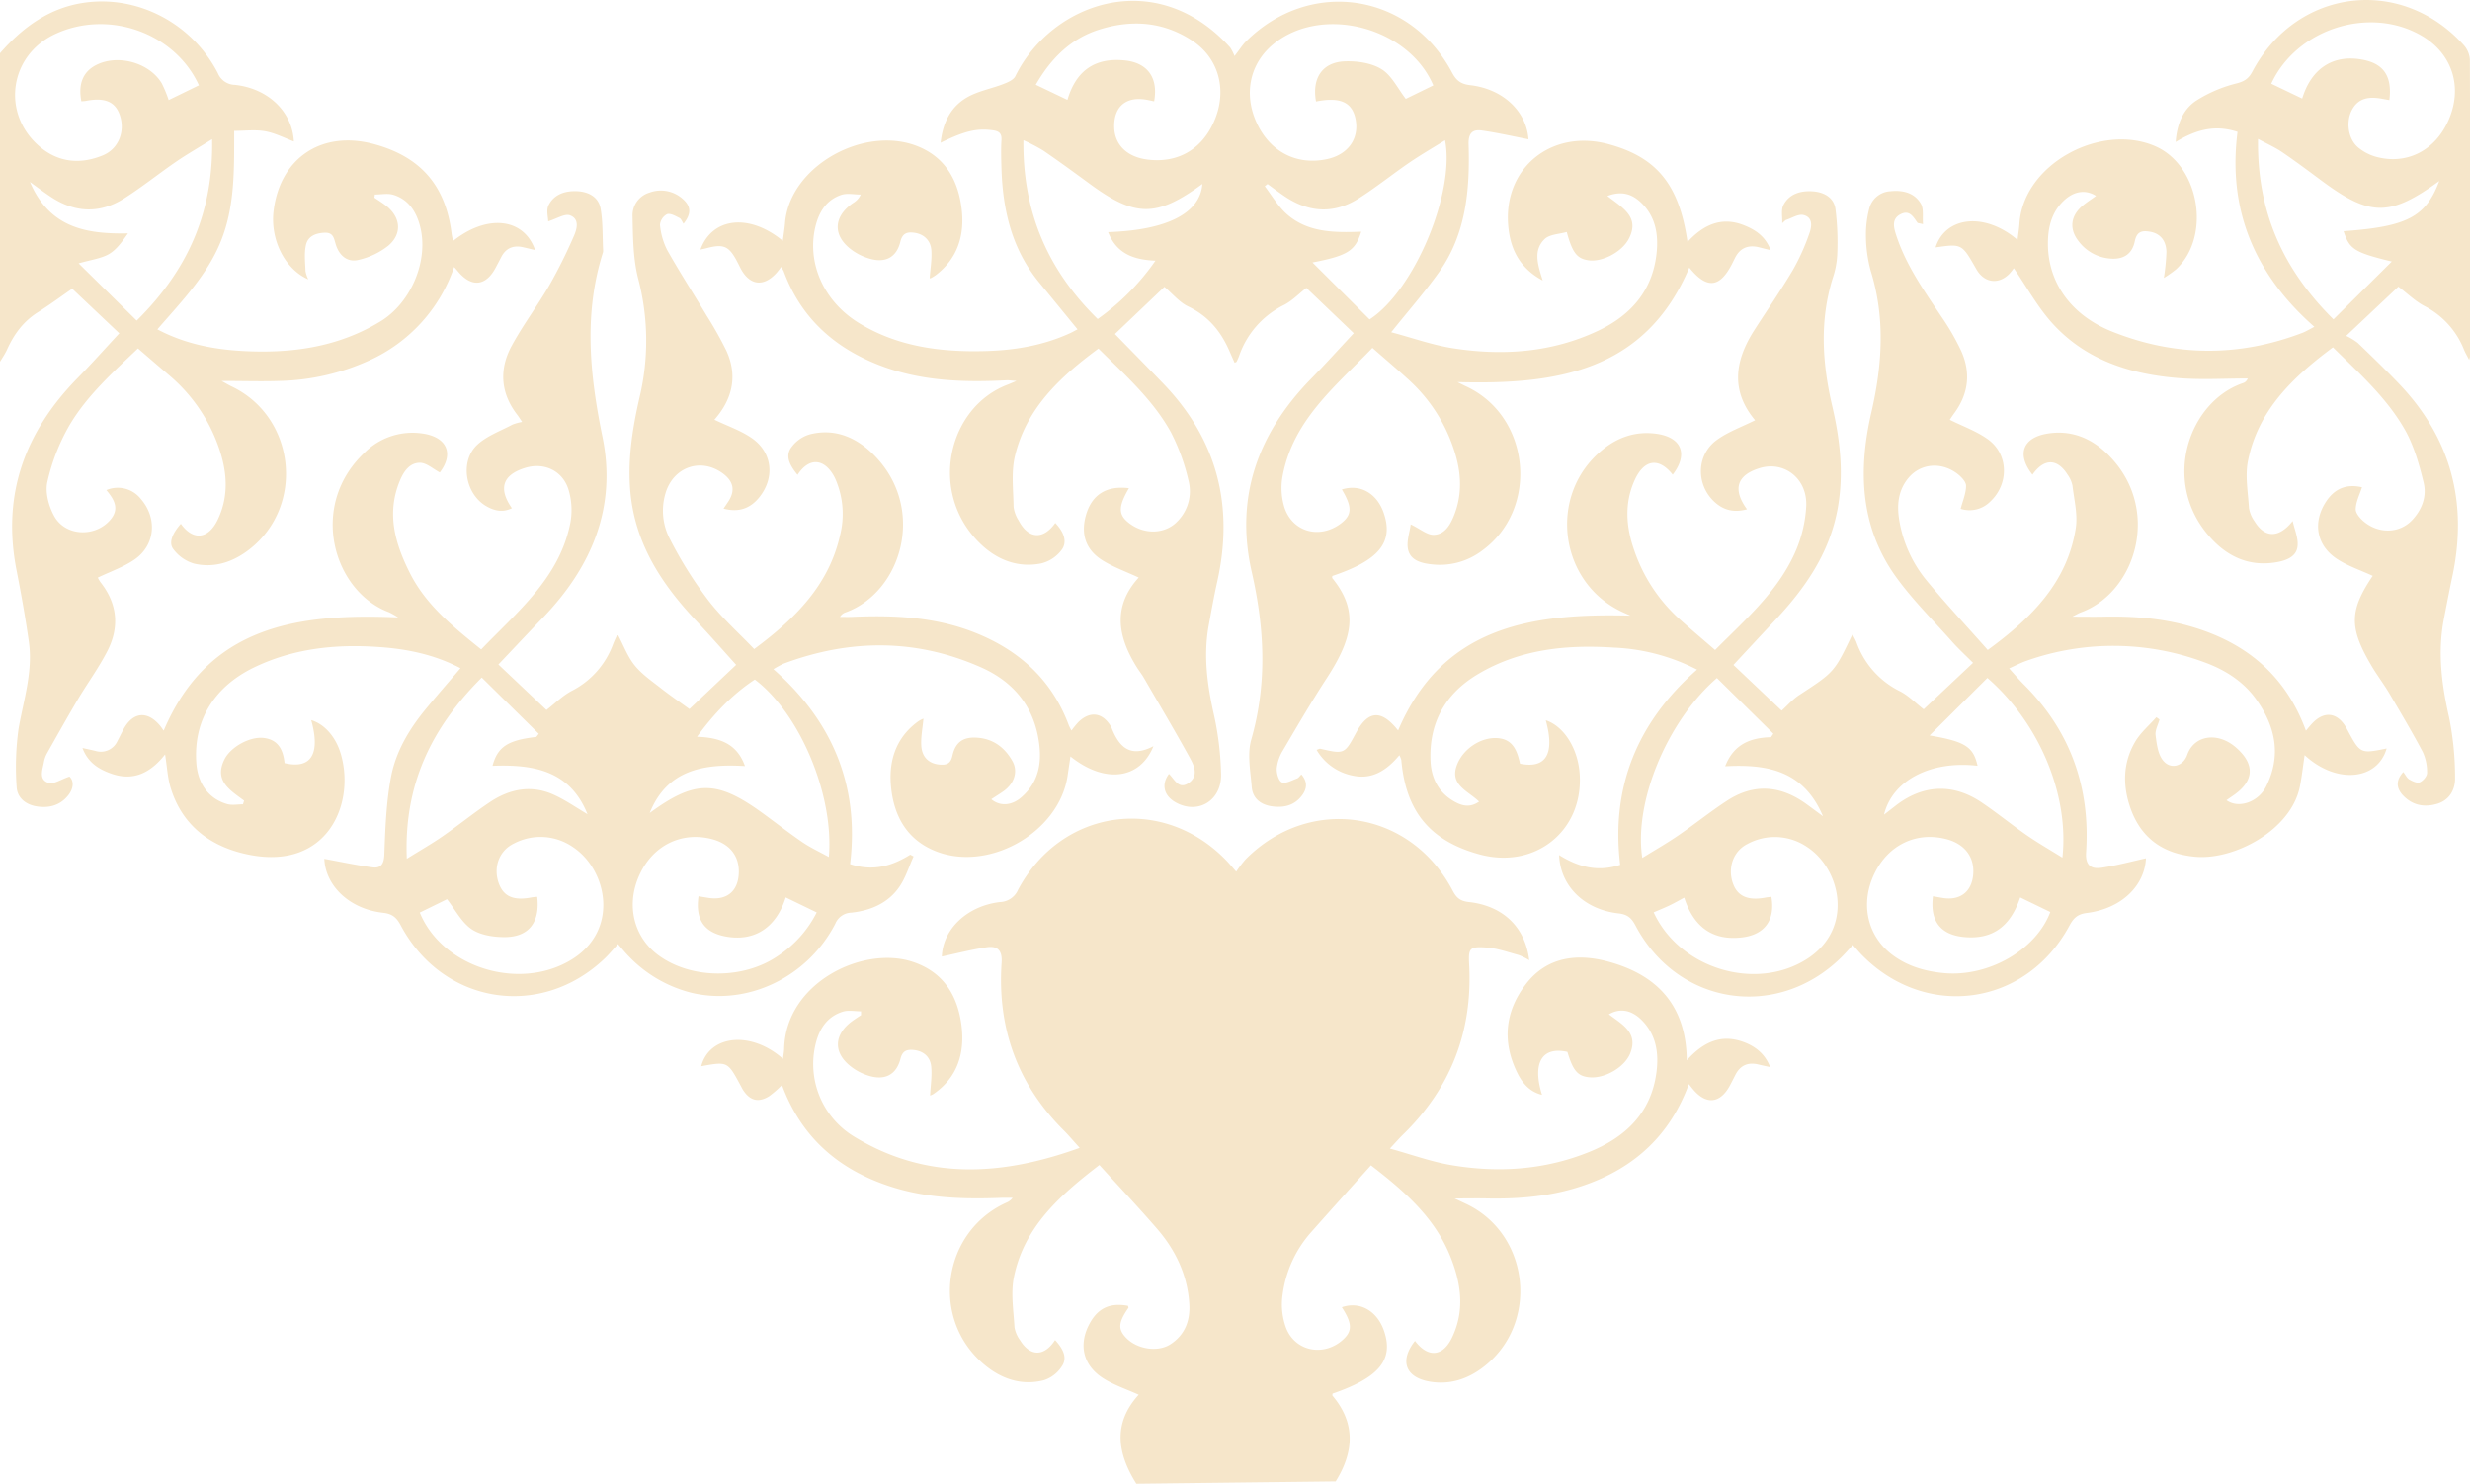 <svg id="Layer_1" data-name="Layer 1" xmlns="http://www.w3.org/2000/svg" xmlns:xlink="http://www.w3.org/1999/xlink" viewBox="0 0 785.66 471.95"><defs><style>.cls-1{fill:none;}.cls-2{clip-path:url(#clip-path);}.cls-3{fill:#f6e6ca;}</style><clipPath id="clip-path" transform="translate(0.53 -20.17)"><rect class="cls-1" x="-0.53" y="20.17" width="785.66" height="471.95"/></clipPath></defs><title>Background Pattern</title><g class="cls-2"><path class="cls-3" d="M42.94,122.16c16.32-16.13,24.46-34.5,24-57.72-4.43,2.76-8.06,4.83-11.49,7.19-5.58,3.83-10.87,8.11-16.58,11.71C31,88.28,23.08,87.8,15.43,82.65,13.51,81.36,11.67,80,9,78.06c6.24,14.58,17.87,16.6,31.18,16.34C38.34,97,36.54,99.6,34.09,101s-5.66,1.8-9.61,2.94l18.46,18.19M25.36,52.4c-1.08-5.43.49-9.33,4.55-11.47,6.9-3.63,17-.92,21,5.73A38.83,38.83,0,0,1,53.12,52l9.62-4.69C55.12,30.57,33.92,23.1,17,31,2.41,37.79-.21,56.33,12.08,66.79c6,5.11,13,5.73,20.13,2.78,5-2.08,7.15-7.62,5.36-12.83-1.46-4.24-4.81-5.64-10.73-4.49-.49.09-1,.1-1.48.15M-.53,37.1C6.74,28.8,15.27,22.54,26.52,21c17-2.34,34.14,6.72,42.25,22.46a6,6,0,0,0,5.46,3.71c10.66,1.18,18.24,8.62,18.71,18-3-1.13-6-2.69-9.13-3.25s-6.46-.12-9.85-.12c0,12.42.22,24.07-4.25,35.13-4.4,10.88-12.51,19.11-20.18,28,8.66,4.58,17.74,6.36,27.11,6.88,15.47.85,30.33-1.17,43.88-9.43,9.81-6,15.5-19.59,12.48-30.57-1.25-4.54-3.72-8.24-8.41-9.68-1.81-.55-3.93-.09-5.9-.09,0,.34-.09.68-.13,1,1.23.84,2.5,1.62,3.67,2.53,4.69,3.64,5.27,8.91.76,12.75a23.75,23.75,0,0,1-9.41,4.5c-3.54.9-6.16-1.31-7.26-4.75-.64-2-.72-4-3.62-3.88s-5.32,1.15-5.92,3.94-.22,5.49-.14,8.24a10.54,10.54,0,0,0,.88,2.66c-7.54-3.3-12.21-12.84-11-22C88.66,70.3,101.91,61.54,118.41,66c14.85,4,22.86,13.24,24.71,28.55a22.48,22.48,0,0,0,.48,2.26c10.77-8.6,22.51-7.36,26.07,2.89l-3.79-.89c-3.14-.72-5.53.27-7,3.17-.59,1.13-1.18,2.27-1.78,3.39-3.12,5.87-7.72,6.28-12,1.08-.3-.36-.62-.71-1.18-1.35a50.46,50.46,0,0,1-27.25,29.83,72.57,72.57,0,0,1-28.24,6.41c-5.86.2-11.74,0-18.49,0,1.49.82,2.27,1.3,3.09,1.69,20.44,9.63,23.59,38.08,5.7,51.94-5.19,4-11.16,6-17.61,4.45a12.72,12.72,0,0,1-6.51-4.57c-1.59-2.06-.28-5.06,2.39-8.08,3.85,5.42,8.72,4.95,11.72-1.28,3.66-7.63,3-15.41.29-23.12A52.61,52.61,0,0,0,53.59,139.8C50.31,137,47,134.14,43.35,131c-8,7.65-16.23,15-21.81,24.47a64,64,0,0,0-7,18c-.76,3.33.44,7.73,2.17,10.86,3.55,6.44,13,6.8,17.81,1.23,3.11-3.57,1.21-6.59-1.22-9.5a9.32,9.32,0,0,1,11,2.85c5.23,6.07,4.6,14.57-1.94,19.16-3.47,2.43-7.66,3.84-11.78,5.83a9.66,9.66,0,0,0,.92,1.55c5.38,6.87,6,14.31,2.07,21.9-2.63,5.09-6,9.76-9,14.7-3.44,5.82-6.76,11.71-10.07,17.6a9,9,0,0,0-1.05,2.87c-.42,2.43-1.78,5.58,1.41,6.66,1.62.55,4-1.11,6.7-2,1.45,1.34,1.4,3.72-.42,6-2.54,3.17-6.06,4.1-10,3.48-3.56-.57-6.22-2.79-6.38-6.21a88.37,88.37,0,0,1,.62-18.55C7,242.7,10,233.7,8.64,224.25c-1.08-7.58-2.42-15.12-3.9-22.63-4.73-24,2.57-44,19.39-61.18,4.48-4.56,8.72-9.34,13.29-14.25L22.43,112c-3.5,2.42-7.09,5.08-10.86,7.45-4.64,2.91-7.65,7-9.86,11.91C1.09,132.72.22,134-.53,135.23Z" transform="translate(0.53 -20.17)"/><path class="cls-3" d="M459.1,64.79c-4,2.47-7.77,4.66-11.38,7.13-5.47,3.75-10.65,7.94-16.25,11.47-7.82,4.91-15.74,4.37-23.36-.76-1.86-1.25-3.65-2.61-5.46-3.92l-.88.7c2.16,2.84,4,6,6.55,8.45,6.78,6.34,15.46,6.33,24.13,6-1.9,6.08-4.24,7.61-15.51,9.8l18.17,18.1c14.19-9.13,27.27-40.39,24-57M351.92,94c18.83-.62,29.32-6.07,30-15.31-14.64,10.69-21.35,10.64-36-.17-4.83-3.55-9.67-7.08-14.62-10.47A56.1,56.1,0,0,0,325,64.77c-.28,22.89,7.78,41.36,23.62,56.87A75.64,75.64,0,0,0,367,103.09c-7-.3-12.35-2.23-15.07-9.12M339,51.94c2.77-9.39,8.83-13.52,18.29-12.54,7.19.75,10.65,5.5,9.29,13-1-.2-1.94-.44-2.93-.58-6.15-.89-9.83,2.35-9.78,8.59.05,5.72,4,9.68,10.57,10.51,10,1.27,17.89-3.55,21.64-13.21,3.61-9.29.91-19-7.13-24.43-9.34-6.29-19.62-7-30.08-3.62-9,2.91-15.22,9.28-19.94,17.47L339,51.94m79.07.51c-1.35-7.41,2-12.53,9.27-12.77,3.91-.13,8.44.54,11.63,2.54s5.1,6.11,7.65,9.4l8.75-4.28C447.58,29,420.72,21.75,405.14,33.7c-8.06,6.18-10.34,16.22-5.84,25.77,4.29,9.1,12.78,13.39,22.36,11.29,6.71-1.48,10.28-6.62,8.95-12.88-1.11-5.22-4.92-6.94-12.53-5.43m-59.51,123c-3.5,6-3.42,8.51.16,11.2,4.9,3.69,11.53,3.4,15.38-.78a13.53,13.53,0,0,0,3.4-12.83,65.67,65.67,0,0,0-5.58-15.35c-5.74-10.4-14.62-18.26-23.07-26.65-12.2,9-22.93,19-26.55,34.15-1.23,5.15-.52,10.8-.44,16.22a10.49,10.49,0,0,0,1.58,4.28c3.1,5.92,7.79,6.29,11.69.82,2.27,2.4,3.93,5.45,2.27,8.2a11.41,11.41,0,0,1-6.82,4.68c-7,1.38-13.41-.87-18.71-5.73-17.42-16-11.23-43.89,8.17-51.17.58-.22,1.16-.49,2.74-1.16-1.72-.11-2.46-.24-3.19-.2-13.75.71-27.36.25-40.43-4.81-14.44-5.6-25-15.16-30.43-29.89a12.38,12.38,0,0,0-.79-1.34c-.62.8-1.08,1.46-1.63,2.05-4,4.29-8.25,3.8-11.1-1.27-.43-.78-.8-1.59-1.22-2.39-2.64-5.07-4.33-5.82-9.81-4.36-.59.16-1.19.27-1.93.43,3.79-10.28,15.57-11.55,26.2-2.78.26-2,.57-3.87.72-5.72,1.48-18.15,25.57-31.47,42.73-24.12,8.66,3.71,12.49,11.15,13.47,20,.91,8.16-1.34,15.45-8.21,20.72a13,13,0,0,1-1.64,1c-.18.09-.45,0-.35,0,.21-3,.75-6,.53-8.94s-2.25-5.09-5.46-5.52c-2.22-.29-3.73.13-4.39,2.85-1.2,4.93-4.67,6.82-9.59,5.46a18.08,18.08,0,0,1-5.5-2.57c-6.5-4.53-6.42-10.78.08-15.21a5.92,5.92,0,0,0,2.4-2.67c-2.06,0-4.28-.51-6.13.09-4.81,1.58-7.19,5.5-8.31,10.22-2.74,11.67,2.81,23.86,14,30.64,12.39,7.52,26.12,9.23,40.24,8.83,9.26-.26,18.31-1.79,26.82-5.7.78-.36,1.52-.79,2.34-1.21-4.15-5.08-8.16-10-12.2-14.91-8.71-10.58-11.6-23.08-12-36.39-.08-2.94-.17-5.89,0-8.81.15-2.17-.71-2.92-2.73-3.19-5-.68-8.75.11-16.62,3.95.68-6.31,3.18-11.36,8.32-14.37,3.54-2.07,7.83-2.8,11.71-4.32,1.38-.53,3.16-1.3,3.74-2.47,11.43-23.3,44.62-35.38,68.35-9.11A15.22,15.22,0,0,1,392.15,38c1.69-2.18,2.49-3.49,3.54-4.55,20.36-20.4,52.09-15.7,65.65,9.81,1.35,2.54,2.78,3.64,5.71,4,10.67,1.21,18,8.48,18.6,17.22-4.81-.93-9.77-2.07-14.8-2.79-3-.44-4.36.84-4.25,4.41.44,14.34-.76,28.49-9.44,40.68-4.49,6.3-9.63,12.14-15.18,19.07,6.74,1.78,13.1,4.08,19.66,5.1,15.82,2.45,31.4,1.39,46.13-5.56,10.37-4.9,17.27-12.68,18.6-24.44.68-6-.2-11.81-4.86-16.28-2.82-2.72-6.13-3.93-10.76-2.16,4.72,3.71,10.45,6.63,6.81,13.62-2.21,4.24-8.47,7.48-12.87,6.83-3.57-.53-5.07-2.34-6.87-9-2.36.69-5.38.71-7,2.22-3.75,3.59-2.22,8.21-.64,13.21-7.6-4.07-10.44-10.39-11-17.73-1.4-18.31,14-30.51,31.94-25.63,15.34,4.17,22.48,12.87,25.11,31.11,5-5.44,10.74-8.13,17.79-5.39,3.72,1.44,7,3.55,8.65,8-1.59-.38-2.78-.69-4-1-3.29-.7-5.77.37-7.31,3.43-.34.69-.69,1.37-1,2-3.9,7.58-8,8-13.56,1.12-14.11,33.22-42.52,37.25-73.73,36.41.89.44,1.76.91,2.67,1.33,20.65,9.48,23.46,39.24,4.94,52.43a22.23,22.23,0,0,1-15.55,4.23c-3.29-.32-6.88-1.15-7.74-4.57-.66-2.61.5-5.68.8-8.17,3.05,1.46,5.23,3.4,7.35,3.33,3.5-.11,5.27-3.2,6.48-6.29,2.8-7.15,2.19-14.29-.27-21.36a51.59,51.59,0,0,0-13.83-21.33c-3.75-3.46-7.65-6.74-11.91-10.48-11.77,12.23-25.23,22.94-28.56,40.72a21,21,0,0,0,.6,10.11c2.64,7.82,11.23,10,17.84,5.08,3.66-2.75,3.76-5.22.4-10.88,5.91-1.86,11.32,1.28,13.42,7.79,3,9.15-1.78,14.81-16.46,19.73,0,.23-.1.55,0,.69,8.39,10.34,6.56,19-1.78,31.83-4.87,7.48-9.37,15.2-13.89,22.9a13.72,13.72,0,0,0-2,5.73c-.1,1.52.58,4,1.61,4.48,1.22.52,3.22-.65,4.83-1.22.52-.18.89-.8,1.4-1.29,2,2.34,1.82,4.53.16,6.72-2.44,3.23-5.86,3.95-9.59,3.41-3.5-.51-6.09-2.51-6.37-6.15-.39-5-1.48-10.42-.15-15.06,5.11-17.87,4.23-35.41.15-53.33-5.44-23.92,2.07-44.29,19-61.57,4.55-4.64,8.89-9.49,13.45-14.36L415,111.74c-2.39,1.86-4.55,4.15-7.19,5.47a28.39,28.39,0,0,0-14.24,16.27,16.59,16.59,0,0,1-.77,1.73c0,.09-.19.12-.62.35-.54-1.22-1.08-2.43-1.61-3.65-2.71-6.29-6.73-11.2-13.15-14.26-2.84-1.35-5-4.08-7.57-6.24l-15.74,15c5.21,5.34,10.31,10.52,15.35,15.74,17.32,18,22.57,39.15,17.14,63.26-1,4.49-1.8,9-2.63,13.54-1.8,9.75-.48,19.26,1.69,28.84a96.91,96.91,0,0,1,2.21,18.53c.26,8.44-7.24,13-14.33,9.13-3.84-2.09-4.8-5.7-2.25-9.13,1.78,1.7,3.08,5.16,6.35,2.85,3-2.14,1.76-5.27.47-7.63-4.78-8.71-9.86-17.25-14.85-25.85-.64-1.1-1.44-2.1-2.12-3.18-6.14-9.74-7.87-19.41.53-28.63-4-1.89-8.12-3.31-11.66-5.57-5.21-3.32-6.75-8.23-5.2-14,1.8-6.69,6.46-9.77,13.79-8.85" transform="translate(0.53 -20.17)"/><path class="cls-3" d="M360.92,492.11c-6.07-9.66-7.52-19.23.75-28.31-3.95-1.8-8-3.1-11.43-5.33-6.41-4.16-7.76-10.83-4.13-17.41,2.66-4.85,6.45-6.58,12.15-5.55.05.22.22.53.13.66-3.19,4.61-3.37,6.76-.75,9.5,3.46,3.63,10.06,4.7,14.12,2.08,4.64-3,6.33-7.56,6-12.88-.58-9.12-4.32-17-10.21-23.82s-12.14-13.44-18.39-20.32c-12.66,9.71-24,19.79-27.21,35.76-1,5.08-.1,10.57.21,15.86a9.82,9.82,0,0,0,1.81,4.17c3.19,5.17,7.67,5.21,11.1-.12,2.13,2.31,3.88,5.08,2.5,7.78a10.67,10.67,0,0,1-6.06,5c-7.16,1.82-13.65-.42-19.21-5.17-17-14.52-13.08-42.09,7.26-51.3a4.62,4.62,0,0,0,2-1.54c-1.15,0-2.29,0-3.43,0-11.8.46-23.52.17-34.93-3.44-16.71-5.29-28.76-15.58-35-32.43a33.24,33.24,0,0,1-4.11,3.57c-3.38,2.08-6.05,1.37-8.19-1.88-.35-.54-.63-1.11-.93-1.68-4.07-7.52-4.07-7.52-12.45-6,2.61-9.95,15.8-11.38,26-2.36.17-1.44.35-2.29.37-3.15.48-21.06,25-32.91,40.81-27.72,9.88,3.22,14.42,10.78,15.61,20.34,1.07,8.66-1.22,16.49-9,21.77a5,5,0,0,1-1,.45c.15-3.08.66-6.22.35-9.28s-2.47-4.95-5.71-5.23c-2.09-.18-3.42.31-4.05,2.79C284.6,362,281,363.86,276,362.4a17.42,17.42,0,0,1-4.83-2.24c-6.91-4.63-6.88-11,0-15.65.72-.49,1.46-1,2.18-1.44,0-.4,0-.81,0-1.22-1.92,0-4-.44-5.72.09-5,1.51-7.56,5.44-8.73,10.3a27,27,0,0,0,12,29.3c23,14.13,47,12.77,72,3.74-2.1-2.31-3.55-4.06-5.15-5.65C323,364.91,316.68,347,318.06,326.42c.28-4.15-1.42-5.47-4.89-4.93-4.8.74-9.53,1.95-14.12,2.93.3-8.52,7.84-16.08,18.53-17.33a6.48,6.48,0,0,0,5.73-3.94c13.81-25.82,45.89-30.29,66.19-9.33.88.9,1.68,1.88,3.19,3.6a36.25,36.25,0,0,1,3-3.94c20.46-20.55,52.36-15.71,65.86,10,1.18,2.26,2.41,3.31,5.09,3.6,10.91,1.19,18,8,19.25,18.52a19.4,19.4,0,0,0-3.34-1.65c-3.41-.92-6.84-2.17-10.32-2.4-5.31-.36-5.73.2-5.45,5.4q1.74,32-21.17,54.23c-1.09,1.06-2.08,2.22-4.05,4.32,6.88,1.9,13,4.13,19.22,5.21,15,2.59,29.86,1.65,44.11-4.1,11.48-4.63,19.72-12.33,21.45-25.24.85-6.29-.06-12.3-4.95-17-3.16-3-6.71-3.58-10.17-1.57,4.13,3.16,9.43,5.78,6.8,12.39-1.75,4.41-7.94,8-12.76,7.66-3.89-.29-5.41-2-7.23-8.1-8.1-1.81-11.24,3.51-8.07,13.67-3.26-.8-5.78-2.86-7.77-6.81-5-10-4.07-19.67,2.65-28.43s16.38-9.78,26.09-7.17c15.32,4.12,24.91,13.68,25.07,31.42,5.16-5.72,10.72-8.38,17.74-5.94,4.36,1.52,7.26,4.16,8.77,8.09-1.35-.29-2.56-.54-3.76-.83-3.33-.8-5.76.3-7.31,3.35-.58,1.14-1.15,2.29-1.76,3.41-3.09,5.7-7.56,6.12-11.73,1.1-.37-.44-.72-.89-1.29-1.61-6,16.28-17.28,26.58-33.11,32.11-10,3.51-20.43,4.47-31,4.26-3.13-.07-6.26,0-10.41,0L465.6,403c20.74,9.61,23.65,38.84,5.19,52.38-4.82,3.53-10.22,5.23-16.24,4.29-8-1.24-10.07-6.58-5-13,4.19,5.54,9,5.05,11.93-1.36,4-8.62,2.68-17.19-.74-25.63-4.93-12.19-14.38-20.52-25.2-28.84-6.33,7.06-12.71,14.12-19,21.23a37.18,37.18,0,0,0-9.1,19.91,21.63,21.63,0,0,0,1.18,10.77c3.09,7.51,12.31,8.95,18.22,3.35,2.82-2.68,2.69-5.09-.56-10.14,5.78-2,11.32,1.18,13.48,7.7,3,9.08-1.63,14.68-16.44,19.79,0,.22-.1.54,0,.67,7.45,8.83,6.76,18,1,27.25" transform="translate(0.53 -20.17)"/><path class="cls-3" d="M206.13,278.76c14.26-10.47,21.24-10.56,35.6-.18,4.35,3.15,8.57,6.47,13,9.49,2.56,1.74,5.41,3.05,8.38,4.69,1.7-19.72-9.25-45.69-23.55-56.44-7.13,4.7-12.93,10.78-18.38,18.19,7.17.27,12.67,2.11,15.25,9.33-13.28-.81-24.82,1.25-30.3,14.92m-36.06-24.2c.26-.35.52-.69.77-1l-18.13-17.87c-16.28,16.22-24.81,34.43-23.84,57.63,4.31-2.69,7.95-4.76,11.38-7.14,5.14-3.56,10-7.53,15.23-11,6.2-4.08,13-5.4,20-2.28,3.73,1.66,7.13,4.06,10.86,6.24-5.61-14-17.34-15.86-30.21-15.38,1.63-6.07,4.88-8.16,13.91-9.19m51.59,50.68,3,.49c6,1,9.72-2.09,9.84-8.09.12-5.36-3-9.16-8.65-10.6-9.52-2.4-18.44,1.92-22.79,11.06-4.58,9.59-2.15,20.11,6,26,10.43,7.57,27,7.63,37.94.07a35.77,35.77,0,0,0,12.28-13.79l-9.86-4.78c-2.95,9.46-9.73,14-18.67,12.51-7.19-1.19-10.15-5.34-9.06-12.9M133,310.45c7.09,17.33,31.28,25,47.88,15.18,15.65-9.23,11.93-28.51,1-35.91a18.18,18.18,0,0,0-19-1.22c-4.76,2.31-6.6,7.72-4.71,12.75,1.56,4.15,4.77,5.48,10.45,4.35a16.88,16.88,0,0,1,1.73-.17c.94,8.12-2.68,12.82-10.42,12.81-3.56,0-7.71-.64-10.51-2.56-3.18-2.2-5.15-6.16-7.76-9.49l-8.7,4.26M77.12,274.84c-4.49-3.35-9.7-6.34-6.2-13.23,2-3.89,8.07-7.28,12.51-6.71,4.72.6,6.13,4,6.56,8,8.48,2,11.47-2.95,8.47-13.69,4.25,1.29,7.84,5.36,9.43,10.82,4.61,15.86-4.25,36.69-28.72,32.1-12-2.26-21.54-8.81-25.39-21.27-1-3.19-1.14-6.63-1.8-10.73-4.64,5.92-10.12,8.55-17,6.15-4-1.38-7.53-3.48-9.28-8.19,1.65.37,2.87.62,4.08.91a5.79,5.79,0,0,0,7.06-3.16c.67-1.23,1.26-2.5,1.93-3.74,3-5.47,7.5-5.94,11.53-1.21.41.47.74,1,1.24,1.67,14.18-33.36,42.6-37.37,74.57-36a26.21,26.21,0,0,0-2.86-1.63c-17.65-6.54-25.89-33.79-7.81-50.8a21.56,21.56,0,0,1,18.29-6.09c8,1.1,10.16,6.49,5.63,12.41-2.16-1.14-4.17-3-6.21-3.08-3.36-.06-5.26,2.73-6.49,5.71-4.32,10.39-1.54,20,3.21,29.41,5.11,10.13,13.66,17,22.66,24.25,11.54-12.05,24.89-22.69,28.36-40.26a22.48,22.48,0,0,0-.57-10.5c-1.87-6.14-7.8-8.82-13.76-7-7.17,2.18-8.7,6.52-4.27,12.84-2.95,1.46-5.67.8-8.22-.69-6.67-3.92-8.41-14.31-2.76-19.52,3.06-2.83,7.35-4.35,11.13-6.37a15.74,15.74,0,0,1,3.11-.86c-.6-.89-1-1.52-1.42-2.1-5.49-7-6-14.65-1.83-22.25,3.59-6.58,8.14-12.63,11.91-19.12A163.81,163.81,0,0,0,182,95.28c1-2.26,1.88-5.51-1.27-6.63-1.6-.57-4,1-6.89,1.93,0-1.24-.68-3.59.14-5.18,1.79-3.49,5.32-4.6,9.13-4.41,3.66.19,6.75,1.88,7.4,5.55.75,4.32.58,8.82.8,13.24a2.17,2.17,0,0,1-.08.76c-6.15,19.52-4.18,38.87-.13,58.57,4.61,22.41-3.42,41.43-19,57.58-4.69,4.85-9.3,9.79-14.1,14.84L173.29,246c2.72-2.1,5.15-4.58,8.09-6.11a27.08,27.08,0,0,0,13.11-14.86c.33-.83.68-1.65,1.08-2.44.09-.19.4-.28.52-.36,1.72,3.24,3,6.8,5.27,9.6s5.4,4.95,8.28,7.21,6.05,4.44,9.12,6.66c4.82-4.56,10.15-9.61,14.87-14.06-4.21-4.66-8.31-9.35-12.58-13.87-10.85-11.46-19.29-24.13-21-40.35-1.08-10.58.55-20.92,2.92-31.14a77.8,77.8,0,0,0-.51-37.51c-1.62-6.31-1.65-13.1-1.79-19.69a7.54,7.54,0,0,1,5.38-7.65,10.42,10.42,0,0,1,10.45,1.9c2.83,2.41,2.92,4.82.39,8-.45-.66-.74-1.55-1.33-1.84-1.24-.62-2.88-1.57-3.91-1.19a4.24,4.24,0,0,0-2.25,3.37,22,22,0,0,0,2.27,8c4,7.11,8.45,14,12.64,21a120.19,120.19,0,0,1,6.18,11c3.8,8.24,1.79,15.68-3.78,22,4.13,2,8.44,3.43,12,5.93,6.53,4.6,7.25,12.67,2.2,18.84-2.85,3.47-6.47,4.79-11.29,3.51.65-1,1.19-1.73,1.68-2.52,2-3.24,1.45-6-1.55-8.4-6.86-5.39-15.8-2.64-18.49,5.69a19.44,19.44,0,0,0,1.31,14.94A127.1,127.1,0,0,0,224.68,211c4.31,5.63,9.72,10.42,14.68,15.62,13-9.64,23.85-20.35,27.39-36.5a27.58,27.58,0,0,0-1-16.2,16.31,16.31,0,0,0-1.09-2.45c-3.19-5.57-7.91-5.79-11.51-.26-2.06-2.54-3.93-5.44-2.29-8.28a11.09,11.09,0,0,1,6.38-4.65c7.57-1.85,14.2.83,19.64,6.05,17.57,16.9,9.64,44.16-8.52,50.65a3.26,3.26,0,0,0-1.71,1.41c1.27,0,2.53.05,3.8,0,13.37-.6,26.6,0,39.24,5.05,14.1,5.64,24.44,15.07,29.79,29.53a17.47,17.47,0,0,0,.81,1.56,29.53,29.53,0,0,1,2.25-2.75c3.67-3.51,7.55-3,10.2,1.3a1.61,1.61,0,0,1,.2.33c2.34,6.14,5.85,10.05,13.42,6.1-4.32,10.69-15.61,11.92-26.4,3.27-.32,2.16-.61,4.09-.89,6-2.64,18.58-26.23,31.54-43.31,23.56-8.62-4-12.28-11.77-12.94-20.76-.58-8,1.93-15.14,8.86-20.07a10.25,10.25,0,0,1,1.52-.76c-.26,3-.87,5.87-.68,8.7.23,3.39,2.23,5.62,5.9,5.92,2.15.17,3.46-.29,4-2.84,1-4.46,3.58-6.08,8.1-5.7,5,.41,8.57,3.18,10.95,7.37,1.91,3.35.64,7.19-2.84,9.66-1.24.87-2.54,1.66-3.84,2.52,2.74,2.33,6.48,2.06,9.54-.6,6.16-5.35,6.71-12.29,5.26-19.61-2.09-10.49-8.67-17.6-18.17-21.78-20.66-9.12-41.64-9-62.68-1.14a31.84,31.84,0,0,0-3.26,1.77c18.89,16.63,27.38,37.22,24.39,62,7.32,2.41,13.36.59,19.14-3l1.05.56c-1.45,3.2-2.49,6.67-4.43,9.54-3.58,5.3-9.18,7.67-15.34,8.34a5.67,5.67,0,0,0-5.13,3.53c-8.77,17-27.87,26.14-45.58,22a41.7,41.7,0,0,1-20-11.53c-1.15-1.14-2.17-2.43-3.54-4-1.62,1.77-2.83,3.24-4.2,4.55-20.49,19.57-51.49,14.61-64.87-10.45-1.33-2.49-2.62-3.71-5.62-4.05-10.91-1.22-18.37-8.74-18.72-17.17,4.93.9,10.06,2,15.24,2.71,2.73.37,3.73-1,3.85-4.08.3-8.27.6-16.64,2.14-24.73s5.82-15.22,11.08-21.6c3.56-4.32,7.25-8.53,11-12.93-8.21-4.31-16.91-6.12-25.9-6.73-14-1-27.6.46-40.35,6.77C67.28,239,61,249.63,61.91,262.78c.44,6.64,3.93,11.47,9.84,13.15,1.55.44,3.33.07,5,.07l.36-1.16" transform="translate(0.53 -20.17)"/><path class="cls-3" d="M562.78,254.66l.76-1.13-17.95-17.69c-15.8,13.65-26.47,39.38-23.74,57.21,4-2.48,7.83-4.66,11.44-7.14,5.27-3.6,10.25-7.64,15.6-11.11,8.47-5.5,16.91-4.8,25,1,1.55,1.11,3.06,2.26,5.44,4-6.26-14.74-18-16.6-31.12-15.9,2.76-7.09,8.08-9.07,14.54-9.25m92.74,38.28c2.17-20-7.37-42.81-23.87-57.12L613.23,254.1c11.39,1.92,13.92,3.64,15.26,9.65-14.83-1.73-27.09,4.58-29.75,15.54,1.46-1.12,2.74-2.12,4-3.1,8.57-6.48,18-6.87,27-.82,4.87,3.28,9.43,7,14.26,10.37,3.61,2.5,7.43,4.69,11.45,7.2m-41.14,12.31c1.1.19,2.19.4,3.29.57,5.37.8,9-2,9.5-7.39.52-5.63-2.68-9.86-8.61-11.37-9.51-2.43-18.41,1.86-22.81,11-4.63,9.6-2.25,20,5.94,26,4.78,3.51,10.26,5.06,16.08,5.62,14.18,1.36,29.41-7.34,33.93-19.42l-9.57-4.64c-3.1,9.25-8.76,13.32-17.5,12.63-7.76-.61-11.27-5-10.25-13m-88.85,5.1c8.26,18,32.6,25.28,48.86,14.79,14.9-9.62,10.71-28.5,0-35.53a18.23,18.23,0,0,0-19-1c-4.56,2.27-6.37,7.6-4.65,12.51,1.45,4.14,4.82,5.61,10.38,4.55.61-.12,1.24-.16,1.86-.24,1.29,7.39-2.15,12.07-9.38,12.91-9.13,1.07-15.29-3.14-18.34-12.65-1.58.84-3.1,1.72-4.69,2.48s-3.25,1.43-5.07,2.21M566.37,91.1c.08-1.93-.43-4.17.38-5.73,1.83-3.51,5.36-4.57,9.15-4.35,3.62.21,6.82,1.87,7.38,5.56a85.36,85.36,0,0,1,.59,14.4,26.93,26.93,0,0,1-1.4,7.51c-4.27,13.62-3.39,27.19-.2,40.86,2.57,11,3.78,22.16,1.56,33.43-2.72,13.82-10.43,24.79-19.85,34.79-4.36,4.64-8.68,9.31-13.14,14.1l15.34,14.53c1.9-1.71,3.58-3.68,5.65-5,11.08-7.25,11.12-7.2,16.85-19.25a22.45,22.45,0,0,1,1.25,2.39A27.66,27.66,0,0,0,603.73,240c2.74,1.37,5,3.74,7.62,5.78L627.06,231c-2.25-2.26-4.66-4.46-6.81-6.89-6.09-6.87-12.69-13.39-18-20.85-11.17-15.83-11.73-33.7-7.55-51.85,3.48-15.09,4.48-30-.16-45a43.5,43.5,0,0,1-1.55-11,32.65,32.65,0,0,1,1-8.68A7.31,7.31,0,0,1,600.8,81c3.93-.41,7.64.47,9.68,4,.93,1.63.46,4,.66,6.46-1.33-.32-1.66-.3-1.76-.44-1.35-1.86-2.54-4.22-5.44-2.68-2.61,1.39-2.22,3.79-1.51,6.07,3.05,9.77,8.89,18,14.51,26.4a76.68,76.68,0,0,1,6.3,10.88c3.16,6.94,2.43,13.68-2.15,19.9-.59.81-1.13,1.65-1.43,2.1,4.16,2.09,8.58,3.63,12.2,6.27,6.56,4.79,6.62,14.22.65,19.77a9.27,9.27,0,0,1-9.39,2.29c.64-2.46,1.7-4.89,1.72-7.33,0-1.29-1.55-2.89-2.79-3.84-5.11-3.88-11.71-3.26-15.53,1.33-3.38,4.07-3.75,8.81-2.88,13.78a40.45,40.45,0,0,0,8.72,18.95c6.17,7.47,12.81,14.56,19.37,22,13.92-10.16,25.28-21.47,28-38.72.68-4.36-.52-9.05-1.05-13.57a9,9,0,0,0-1.55-3.47c-3.28-5.24-7.52-5.21-11.17,0-5.1-6.42-3.14-11.82,4.87-13.08,7.21-1.14,13.45,1.28,18.61,6.17,17.87,16.92,9.79,44.22-8.09,50.72-.68.24-1.3.64-2.74,1.36,3.86,0,6.83.06,9.8,0,9.5-.2,18.89.48,28.08,3.17,17.39,5.08,30,15.48,36.45,33.09.64-.76,1.15-1.4,1.7-2,3.89-4.38,8.24-4,11.14,1.08l.36.67c4.09,7.61,4.11,7.61,12.47,5.91-2.9,10.15-16,11.44-26.08,2.12-.52,3.49-.87,6.68-1.48,9.82-2.69,14-20.89,23.59-33.24,22.51-10.52-.93-17.68-6.16-20.94-16.23-2.27-7-2-13.93,1.73-20.31,1.71-2.94,4.48-5.26,6.77-7.86l1,.74c-.46,1.67-1.45,3.41-1.25,5,.34,2.76.73,6,2.35,8,2.44,3.07,6.45,1.85,7.72-1.77,2.2-6.25,9.63-7.39,15.44-2.38,6.18,5.33,5.9,10.72-.78,15.3l-2.18,1.51c3.82,2.8,10.15.61,12.64-4.41,4.9-9.87,2.93-19.11-3.21-27.69-4.15-5.79-10.06-9.46-16.64-11.83a82.84,82.84,0,0,0-56.37-.42c-1.78.61-3.47,1.51-5.55,2.43,1.78,2,3.24,3.7,4.84,5.29,14.69,14.74,21,32.6,19.64,53.19-.29,4.21,1.6,5.42,4.93,4.92,4.82-.71,9.55-2,14.11-3-.42,8.69-7.73,16-18.79,17.39-3,.37-4.26,1.64-5.58,4.09-13.85,25.62-45.65,30-66,9.27-.88-.9-1.69-1.88-2.85-3.18-1.42,1.52-2.56,2.84-3.81,4.06-20.48,20-52,15.12-65.37-10.29-1.27-2.4-2.58-3.5-5.38-3.81-10.92-1.22-18.52-8.73-18.88-18.55,5.94,3.67,12.07,5.51,19.42,3.1-3-24.89,5.54-45.47,24.44-62.09a63.61,63.61,0,0,0-26.42-7c-15.18-1-30,.51-43.34,8.49-10.44,6.23-15.6,15.6-15,27.8.26,5,2.38,9.44,6.81,12.21,2.57,1.61,5.41,2.75,8.62.48-3.57-3.5-9.75-5.35-6.85-12.1,2.07-4.84,7.41-8.31,12.4-8.11,5.26.21,6.57,4.07,7.48,8.15,8.31,1.69,11.14-3.19,8.19-13.82,5.92,1.95,10.44,9.32,10.82,17.64.84,17.87-14.46,29.83-32,25-15.64-4.3-23.36-13.65-24.77-30a7.39,7.39,0,0,0-.62-1.51c-3.92,4.71-8.57,7.79-14.63,6.52a17.13,17.13,0,0,1-11.7-8.23c.6-.18.94-.41,1.2-.35,7.63,1.75,7.71,1.72,11.35-5.07,3.85-7.18,8.06-7.47,13.38-.75,14.19-33.27,42.69-37.32,73.9-36.52l-2.25-1c-20.46-9.23-24.21-37.23-6.87-51.57,5-4.18,10.84-6.21,17.45-5.27,8,1.14,10.1,6.53,5.11,13-4.41-5.56-9.09-4.92-12.11,1.77-3.35,7.43-2.71,15-.09,22.41a52,52,0,0,0,14.44,21.83c3.6,3.23,7.3,6.34,11.25,9.76,9.52-9.59,19.7-18.34,25.29-30.7A41.7,41.7,0,0,0,574,181.1c.35-8.84-7.14-14.45-14.91-12-7.1,2.2-8.61,6.66-3.94,13.06-3.89,1.06-7.12.43-10-2.05-6.26-5.41-6.28-15.14.4-20,3.61-2.62,8-4.17,12.42-6.38-.09.53,0,.37-.06.32-8.11-9.53-6.64-19.19-.4-28.91,4.07-6.34,8.35-12.55,12.19-19a68.81,68.81,0,0,0,5.2-11.46c.82-2.21,1.42-5.3-1.75-6.11-1.65-.42-3.77,1-5.68,1.6l-1.13,1" transform="translate(0.53 -20.17)"/><path class="cls-3" d="M775.38,77.73c-15.75,11.43-22,11.36-37.34,0-4.2-3.12-8.39-6.26-12.71-9.2-2.23-1.51-4.75-2.62-7.63-4.17-.35,22.84,7.69,41.25,24,57.39l18.56-18.39c-11.93-2.9-13.46-3.91-15.34-9.66,20.1-1.43,26.13-4.49,30.43-15.94M759.44,52l-2.5-.45c-3.78-.66-7.21-.32-9.29,3.46s-1.32,9.3,1.83,12a15.44,15.44,0,0,0,5.64,3c9.89,2.76,19.09-2,23.29-11.87,4.43-10.36,1.06-20.84-8.5-26.51-16.47-9.76-39.89-2.41-48,15.17l9.84,4.72c3-9.83,10.15-14.24,19.59-12.28,6.41,1.32,9.05,5.31,8.15,12.72M666.16,82.47c-3.14-2-6.69-1.58-9.8,1.13-3.58,3.13-5.09,7.26-5.41,11.88-.9,13.12,6.31,24.55,20.35,30.16,20,8,40.35,8.13,60.6.37,1-.39,2-1,3.72-1.89-19-16.68-27.6-37.21-24.44-62-7.36-2.43-13.4-.57-19.67,3.21.41-5.7,2.33-10.37,6.57-13.17a43.37,43.37,0,0,1,12.82-5.46c2.51-.66,3.81-1.53,5-3.75,14-26.44,47.16-30.64,67.19-8.49a7.7,7.7,0,0,1,2,4.65c.12,31.43.1,62.86.1,94.29a8.86,8.86,0,0,1-.33,1.25c-.67-1.33-1.21-2.24-1.62-3.21a26.59,26.59,0,0,0-12.56-13.91c-3-1.57-5.44-4-8.34-6.18L745.75,127a20,20,0,0,1,3.67,2.23c4.42,4.24,8.83,8.51,13.07,12.94,16.69,17.43,22,38,17,61.49-.93,4.37-1.77,8.76-2.62,13.15-2.09,10.63-.79,21,1.6,31.49a96.56,96.56,0,0,1,1.91,19.32c.08,3.64-1.73,7.06-5.74,8.23s-7.66.51-10.64-2.5c-2.26-2.3-2.65-4.82-.09-7.62.69.89,1.12,1.89,1.88,2.34,1,.59,2.5,1.3,3.35.94,1.05-.44,2.35-1.94,2.33-3a15,15,0,0,0-1.37-6.65c-3.33-6.31-7-12.46-10.6-18.6-1.89-3.19-4.18-6.13-6-9.33-6.85-11.73-6.66-17.18.69-28.09-3.82-1.77-7.94-3.12-11.42-5.42-6.53-4.32-7.7-11.62-3.47-18.13,2.79-4.3,6.62-5.76,11.48-4.63-.74,2.29-1.93,4.58-2,6.92-.07,1.3,1.39,3,2.6,4,4.81,4,11.37,3.72,15.32-.45,3.18-3.36,4.75-7.59,3.67-12-1.35-5.52-2.93-11.17-5.59-16.13C759,147,750,139,741.53,130.65c-12.73,9.46-23.78,20-27,36-1,4.83,0,10.08.29,15.11a10,10,0,0,0,1.76,4.21c3.27,5.38,7.76,5.44,12.15-.08.58,2.68,1.82,5.42,1.55,8-.33,3.31-3.46,4.51-6.47,5.06-8.78,1.61-15.88-1.67-21.54-8.1C686.74,173.28,695.78,147.76,713,142a2.29,2.29,0,0,0,1.42-1.45c-7.21,0-14.45.45-21.61-.09-15.31-1.16-29.58-5.55-40.28-17.19-4.9-5.33-8.44-11.91-12.51-17.79a14.3,14.3,0,0,1-1.56,1.93c-3.32,3.23-7.59,2.71-10.08-1.17-.14-.21-.26-.44-.39-.66-4.51-7.9-4.51-7.9-12.86-6.72,3.18-9.93,15.74-11.24,26.08-2.38.22-1.87.5-3.48.6-5.09C643,72.32,667.66,59.15,685,66.67c14.11,6.12,17.9,28.68,6.65,39.16a36.37,36.37,0,0,1-3.9,2.75,65.8,65.8,0,0,0,.82-8.31c-.09-3.37-1.78-5.86-5.39-6.43-2.33-.36-4-.1-4.66,3-.83,4.17-3.62,5.93-7.86,5.58a13.89,13.89,0,0,1-10.09-5.61c-2.9-3.74-2.5-7.76,1-10.92,1.39-1.24,3-2.23,4.56-3.38" transform="translate(0.53 -20.17)"/></g></svg>